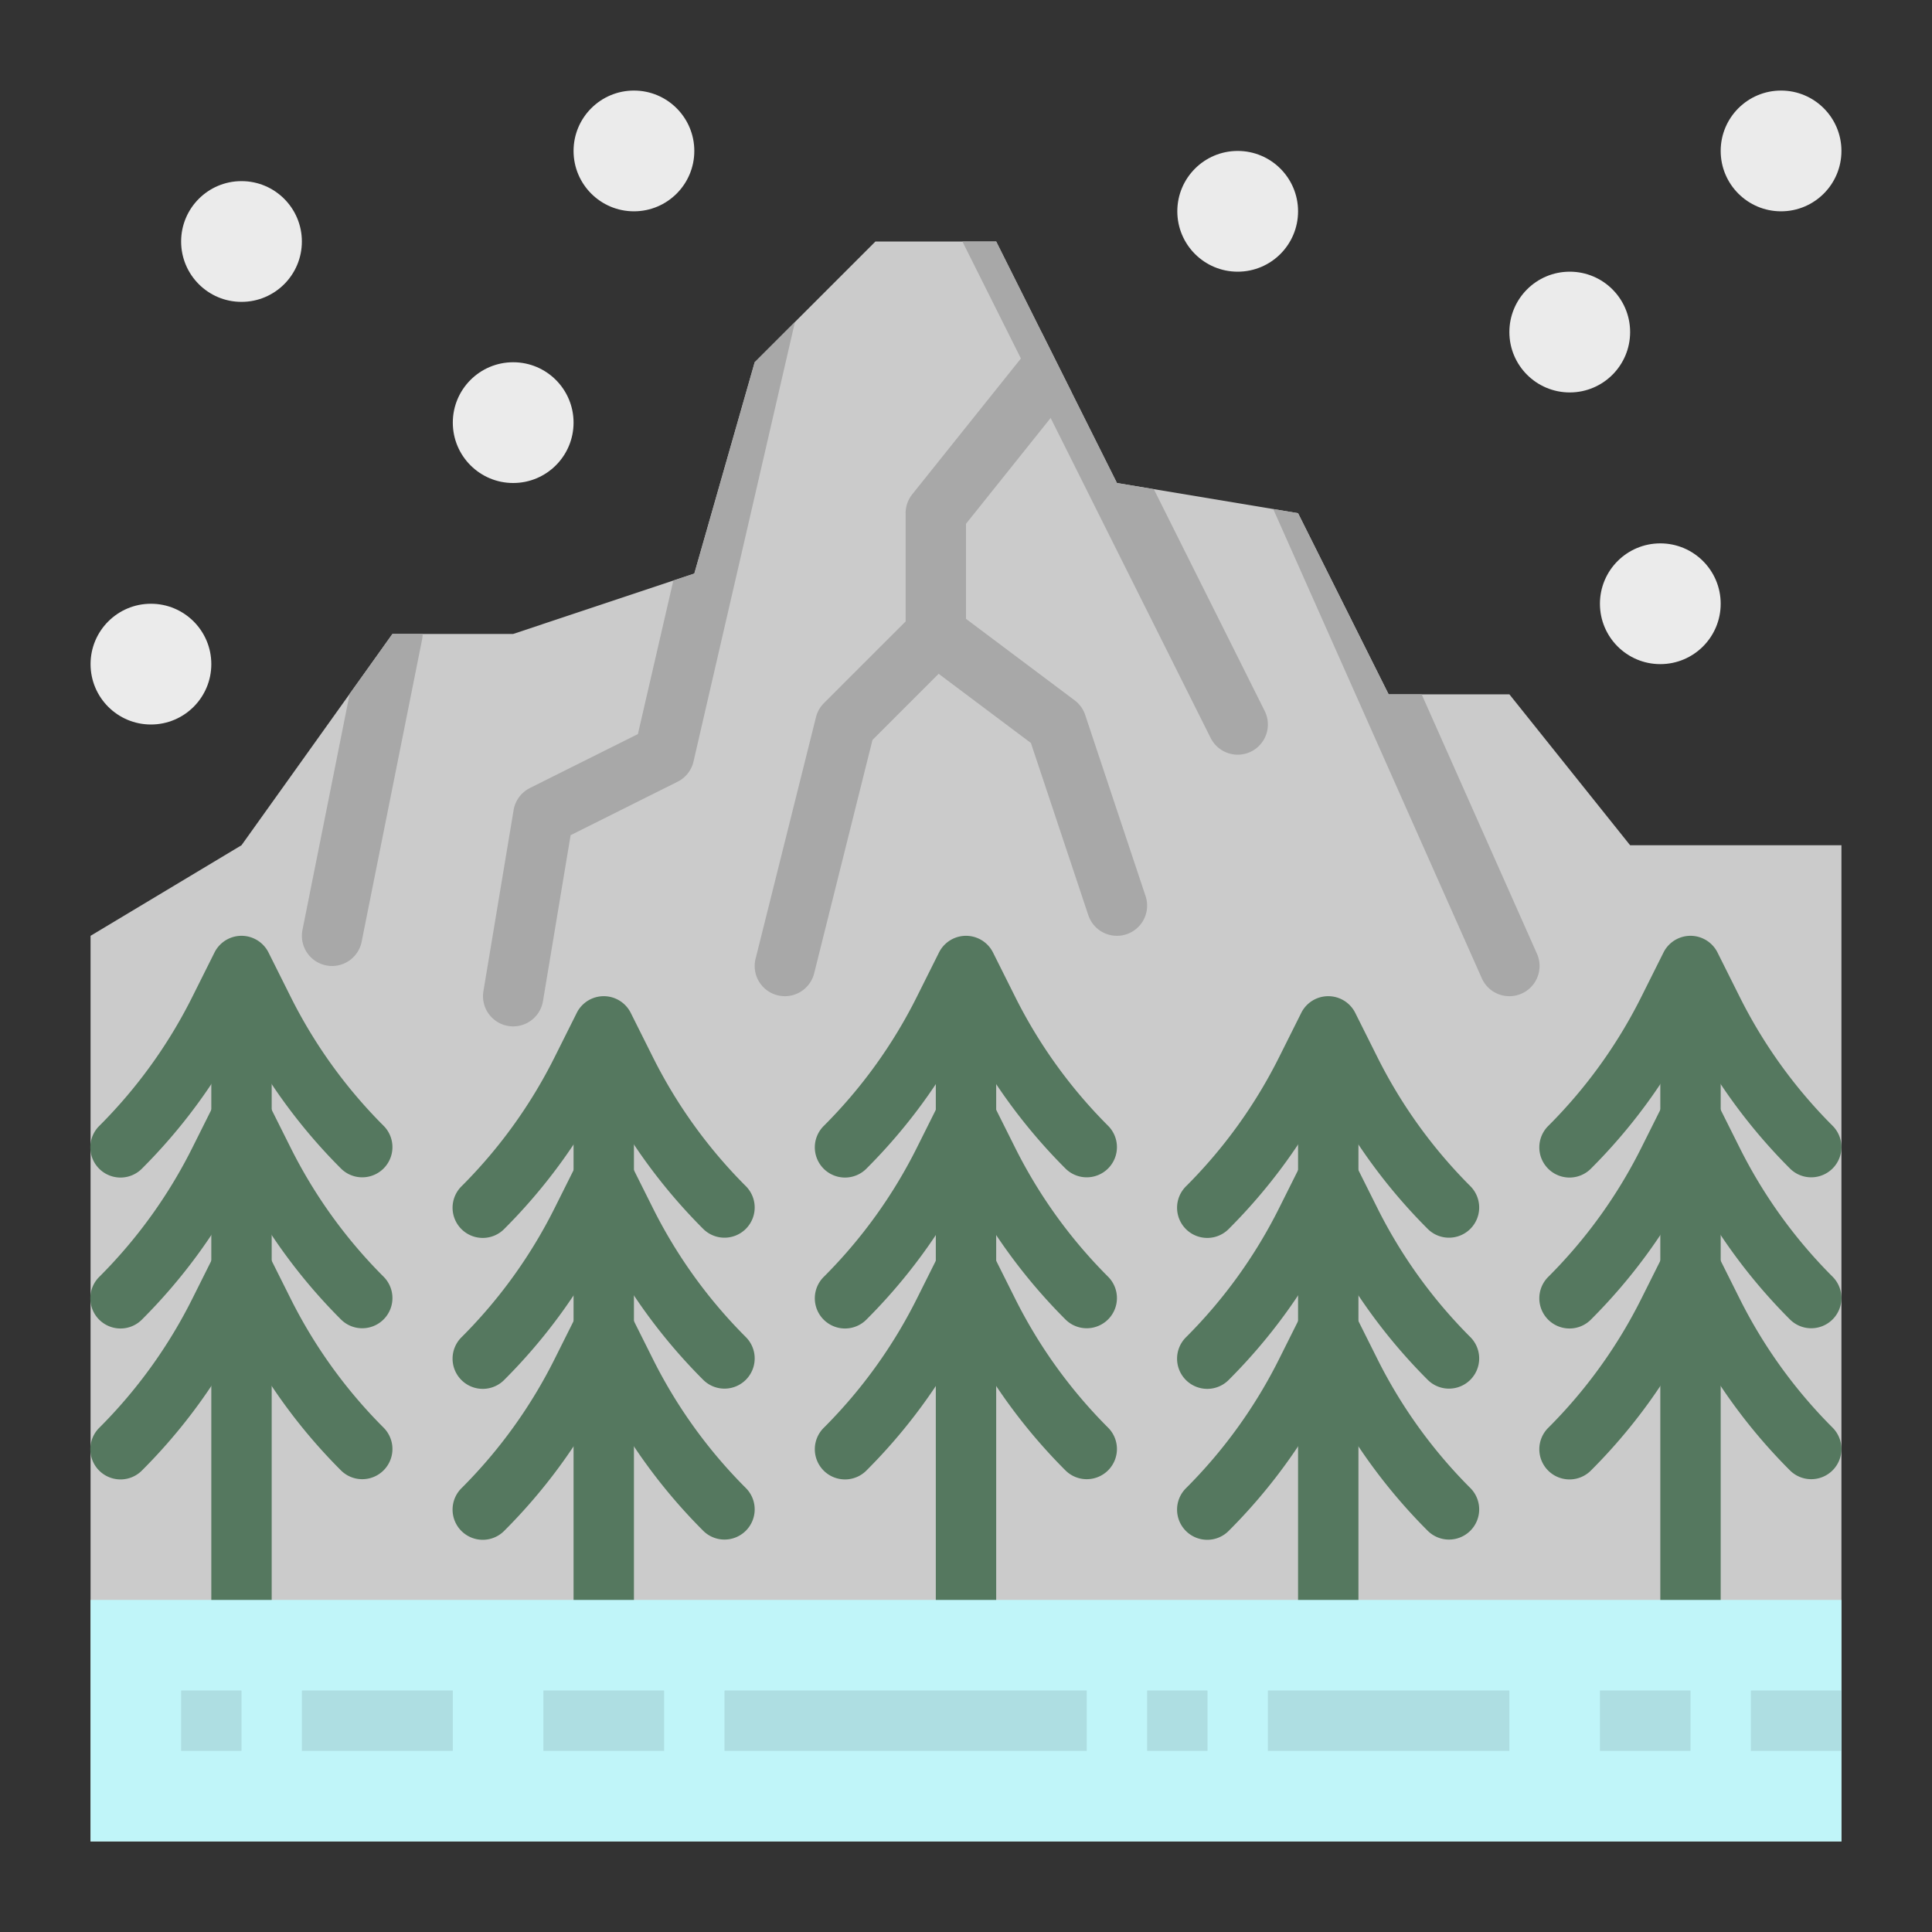 <svg height="512" viewBox="0 0 512 512" width="512" xmlns="http://www.w3.org/2000/svg"><rect x="0" y="0" width="512" height="512" fill="#333333" stroke="none"/><g id="flat"><path d="m488 224v264h-464v-240l40-24 28.67-40.13.01-.01 11.32-15.86h32l42.44-14.15 5.56-1.85 16-56 10.67-10.67 21.33-21.33h32l32 64 9.76 1.63h.01l31.65 5.27 6.58 1.1 24 48h32l32 40z" fill="#cbcbcb"/><path d="m256 432a8 8 0 0 1 -8-8v-160a8 8 0 0 1 16 0v160a8 8 0 0 1 -8 8z" fill="#55785f"/><path d="m160 432a8 8 0 0 1 -8-8v-144a8 8 0 0 1 16 0v144a8 8 0 0 1 -8 8z" fill="#55785f"/><path d="m64 432a8 8 0 0 1 -8-8v-160a8 8 0 0 1 16 0v160a8 8 0 0 1 -8 8z" fill="#55785f"/><path d="m448 432a8 8 0 0 1 -8-8v-160a8 8 0 0 1 16 0v160a8 8 0 0 1 -8 8z" fill="#55785f"/><path d="m352 432a8 8 0 0 1 -8-8v-144a8 8 0 0 1 16 0v144a8 8 0 0 1 -8 8z" fill="#55785f"/><path d="m24 424h464v64h-464z" fill="#c0f5f9"/><path d="m48 448h16v16h-16z" fill="#aedee2"/><path d="m80 448h40v16h-40z" fill="#aedee2"/><path d="m144 448h32v16h-32z" fill="#aedee2"/><path d="m192 448h96v16h-96z" fill="#aedee2"/><path d="m304 448h16v16h-16z" fill="#aedee2"/><path d="m336 448h64v16h-64z" fill="#aedee2"/><path d="m424 448h24v16h-24z" fill="#aedee2"/><path d="m464 448h24v16h-24z" fill="#aedee2"/><g fill="#55785f"><path d="m288 352a7.971 7.971 0 0 1 -5.657-2.344 147.114 147.114 0 0 1 -26.343-35.827 147.114 147.114 0 0 1 -26.343 35.827 8 8 0 1 1 -11.314-11.312 131.221 131.221 0 0 0 24.621-34.16l5.881-11.762a8 8 0 0 1 14.31 0l5.881 11.762a131.221 131.221 0 0 0 24.621 34.16 8 8 0 0 1 -5.657 13.656z"/><path d="m288 392a7.971 7.971 0 0 1 -5.657-2.344 147.114 147.114 0 0 1 -26.343-35.827 147.114 147.114 0 0 1 -26.343 35.827 8 8 0 1 1 -11.314-11.312 131.221 131.221 0 0 0 24.621-34.16l5.881-11.762a8 8 0 0 1 14.31 0l5.881 11.762a131.221 131.221 0 0 0 24.621 34.16 8 8 0 0 1 -5.657 13.656z"/><path d="m288 312a7.971 7.971 0 0 1 -5.657-2.344 147.114 147.114 0 0 1 -26.343-35.827 147.114 147.114 0 0 1 -26.343 35.827 8 8 0 1 1 -11.314-11.312 131.221 131.221 0 0 0 24.621-34.16l5.881-11.762a8 8 0 0 1 14.31 0l5.881 11.762a131.221 131.221 0 0 0 24.621 34.16 8 8 0 0 1 -5.657 13.656z"/><path d="m192 368a7.971 7.971 0 0 1 -5.657-2.344 147.114 147.114 0 0 1 -26.343-35.827 147.114 147.114 0 0 1 -26.343 35.827 8 8 0 1 1 -11.314-11.312 131.221 131.221 0 0 0 24.621-34.16l5.881-11.762a8 8 0 0 1 14.31 0l5.881 11.762a131.221 131.221 0 0 0 24.621 34.16 8 8 0 0 1 -5.657 13.656z"/><path d="m192 408a7.971 7.971 0 0 1 -5.657-2.344 147.114 147.114 0 0 1 -26.343-35.827 147.114 147.114 0 0 1 -26.343 35.827 8 8 0 1 1 -11.314-11.312 131.221 131.221 0 0 0 24.621-34.16l5.881-11.762a8 8 0 0 1 14.31 0l5.881 11.762a131.221 131.221 0 0 0 24.621 34.16 8 8 0 0 1 -5.657 13.656z"/><path d="m192 328a7.971 7.971 0 0 1 -5.657-2.344 147.114 147.114 0 0 1 -26.343-35.827 147.114 147.114 0 0 1 -26.343 35.827 8 8 0 1 1 -11.314-11.312 131.221 131.221 0 0 0 24.621-34.16l5.881-11.762a8 8 0 0 1 14.31 0l5.881 11.762a131.221 131.221 0 0 0 24.621 34.16 8 8 0 0 1 -5.657 13.656z"/><path d="m96 352a7.971 7.971 0 0 1 -5.657-2.344 147.114 147.114 0 0 1 -26.343-35.827 147.114 147.114 0 0 1 -26.343 35.827 8 8 0 1 1 -11.314-11.312 131.221 131.221 0 0 0 24.621-34.16l5.881-11.762a8 8 0 0 1 14.31 0l5.881 11.762a131.221 131.221 0 0 0 24.621 34.16 8 8 0 0 1 -5.657 13.656z"/><path d="m96 392a7.971 7.971 0 0 1 -5.657-2.344 147.114 147.114 0 0 1 -26.343-35.827 147.114 147.114 0 0 1 -26.343 35.827 8 8 0 1 1 -11.314-11.312 131.221 131.221 0 0 0 24.621-34.16l5.881-11.762a8 8 0 0 1 14.31 0l5.881 11.762a131.221 131.221 0 0 0 24.621 34.16 8 8 0 0 1 -5.657 13.656z"/><path d="m96 312a7.971 7.971 0 0 1 -5.657-2.344 147.114 147.114 0 0 1 -26.343-35.827 147.114 147.114 0 0 1 -26.343 35.827 8 8 0 1 1 -11.314-11.312 131.221 131.221 0 0 0 24.621-34.16l5.881-11.762a8 8 0 0 1 14.31 0l5.881 11.762a131.221 131.221 0 0 0 24.621 34.16 8 8 0 0 1 -5.657 13.656z"/><path d="m480 352a7.971 7.971 0 0 1 -5.657-2.344 147.114 147.114 0 0 1 -26.343-35.827 147.114 147.114 0 0 1 -26.343 35.827 8 8 0 1 1 -11.314-11.312 131.221 131.221 0 0 0 24.621-34.16l5.881-11.762a8 8 0 0 1 14.31 0l5.881 11.762a131.221 131.221 0 0 0 24.621 34.16 8 8 0 0 1 -5.657 13.656z"/><path d="m480 392a7.971 7.971 0 0 1 -5.657-2.344 147.114 147.114 0 0 1 -26.343-35.827 147.114 147.114 0 0 1 -26.343 35.827 8 8 0 1 1 -11.314-11.312 131.221 131.221 0 0 0 24.621-34.16l5.881-11.762a8 8 0 0 1 14.31 0l5.881 11.762a131.221 131.221 0 0 0 24.621 34.16 8 8 0 0 1 -5.657 13.656z"/><path d="m480 312a7.971 7.971 0 0 1 -5.657-2.344 147.114 147.114 0 0 1 -26.343-35.827 147.114 147.114 0 0 1 -26.343 35.827 8 8 0 1 1 -11.314-11.312 131.221 131.221 0 0 0 24.621-34.16l5.881-11.762a8 8 0 0 1 14.31 0l5.881 11.762a131.221 131.221 0 0 0 24.621 34.16 8 8 0 0 1 -5.657 13.656z"/><path d="m384 368a7.971 7.971 0 0 1 -5.657-2.344 147.114 147.114 0 0 1 -26.343-35.827 147.114 147.114 0 0 1 -26.343 35.827 8 8 0 1 1 -11.314-11.312 131.221 131.221 0 0 0 24.621-34.16l5.881-11.762a8 8 0 0 1 14.31 0l5.881 11.762a131.221 131.221 0 0 0 24.621 34.16 8 8 0 0 1 -5.657 13.656z"/><path d="m384 408a7.971 7.971 0 0 1 -5.657-2.344 147.114 147.114 0 0 1 -26.343-35.827 147.114 147.114 0 0 1 -26.343 35.827 8 8 0 1 1 -11.314-11.312 131.221 131.221 0 0 0 24.621-34.16l5.881-11.762a8 8 0 0 1 14.31 0l5.881 11.762a131.221 131.221 0 0 0 24.621 34.16 8 8 0 0 1 -5.657 13.656z"/><path d="m384 328a7.971 7.971 0 0 1 -5.657-2.344 147.114 147.114 0 0 1 -26.343-35.827 147.114 147.114 0 0 1 -26.343 35.827 8 8 0 1 1 -11.314-11.312 131.221 131.221 0 0 0 24.621-34.16l5.881-11.762a8 8 0 0 1 14.31 0l5.881 11.762a131.221 131.221 0 0 0 24.621 34.16 8 8 0 0 1 -5.657 13.656z"/></g><circle cx="64" cy="64" fill="#ebebeb" r="16"/><circle cx="136" cy="112" fill="#ebebeb" r="16"/><circle cx="168" cy="40" fill="#ebebeb" r="16"/><circle cx="328" cy="56" fill="#ebebeb" r="16"/><circle cx="416" cy="88" fill="#ebebeb" r="16"/><circle cx="440" cy="160" fill="#ebebeb" r="16"/><circle cx="40" cy="176" fill="#ebebeb" r="16"/><circle cx="472" cy="40" fill="#ebebeb" r="16"/><path d="m331.58 199.16a8.02 8.02 0 0 1 -10.74-3.58l-42.41-84.81-7.88-15.77-15.5-31h8.95l32 64 9.76 1.63h.01l29.39 58.79a8.017 8.017 0 0 1 -3.58 10.74z" fill="#a8a8a8"/><path d="m403.25 263.31a8 8 0 0 1 -10.56-4.06l-55.27-124.35 6.58 1.1 24 48h8.75l30.56 68.75a8 8 0 0 1 -4.06 10.56z" fill="#a8a8a8"/><path d="m210.67 85.33-26.88 116.47a8.007 8.007 0 0 1 -4.21 5.36l-28.36 14.17-7.33 43.99a8 8 0 0 1 -7.88 6.68 7.538 7.538 0 0 1 -1.33-.11 8 8 0 0 1 -6.57-9.21l8-48a8.01 8.01 0 0 1 4.31-5.84l28.63-14.31 9.39-40.68 5.56-1.85 16-56z" fill="#a8a8a8"/><path d="m112 168a7.677 7.677 0 0 1 -.16 1.57l-16 80a8 8 0 0 1 -7.83 6.43 7.772 7.772 0 0 1 -1.58-.16 7.99 7.99 0 0 1 -6.27-9.41l12.51-62.56.01-.01 11.32-15.86z" fill="#a8a8a8"/><path d="m276.06 88.12 7.88 15.76-5.51 6.89-22.43 28.04v29.19a8.008 8.008 0 0 1 -2.34 5.66l-4.91 4.9-17.53 17.53-15.46 61.85a8 8 0 0 1 -7.75 6.06 8.132 8.132 0 0 1 -1.95-.24 7.994 7.994 0 0 1 -5.82-9.7l16-64a8.042 8.042 0 0 1 2.1-3.72l21.66-21.65v-28.69a8.028 8.028 0 0 1 1.75-5l28.8-36z" fill="#a8a8a8"/><path d="m296 248a8 8 0 0 1 -7.588-5.472l-15.212-45.628-30-22.5a8 8 0 0 1 9.6-12.8l32 24a8 8 0 0 1 2.789 3.87l16 48a8 8 0 0 1 -7.589 10.53z" fill="#a8a8a8"/></g></svg>
